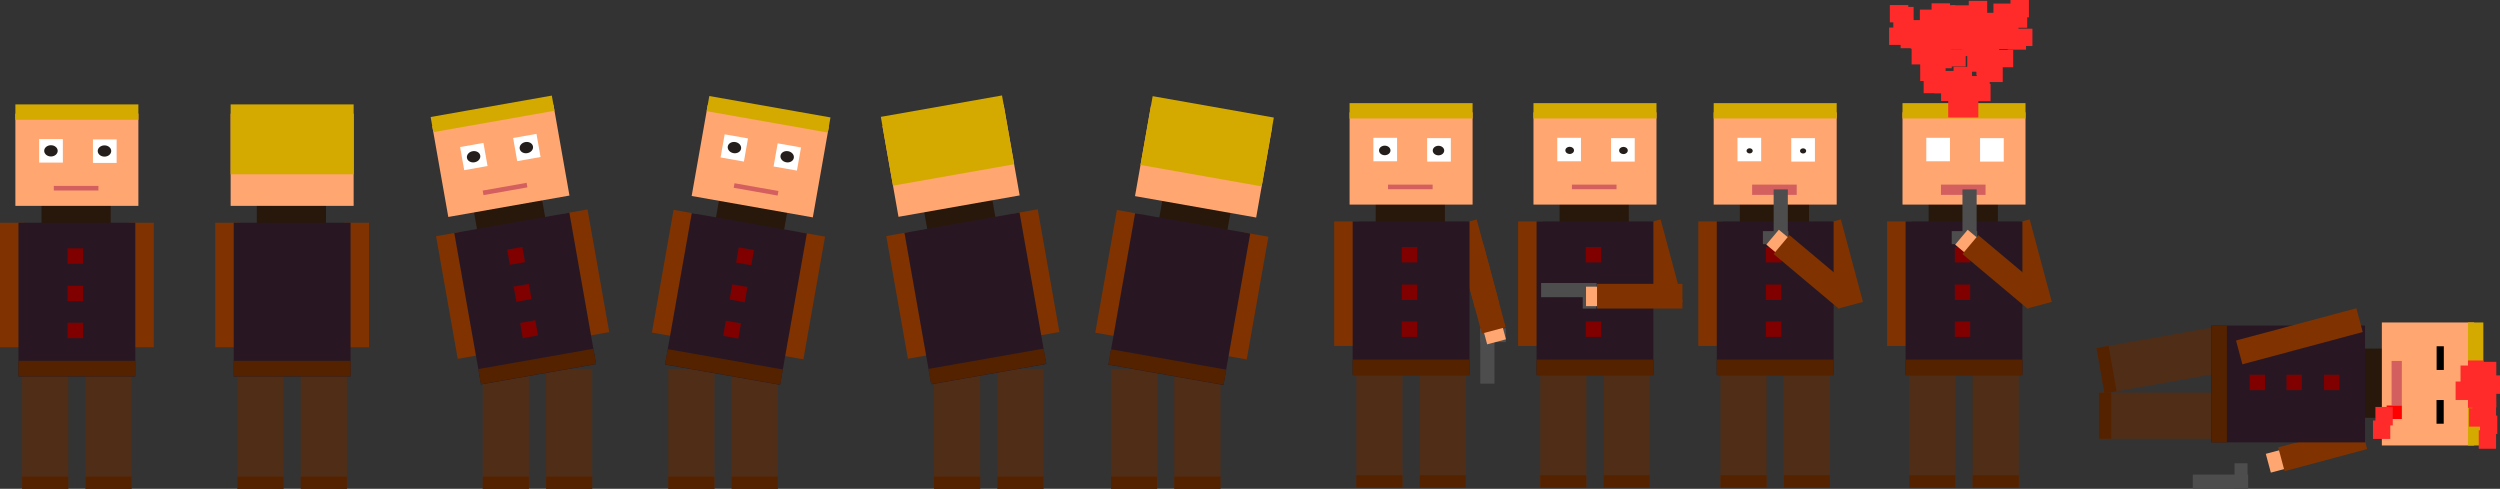 <?xml version="1.0" encoding="UTF-8" standalone="no"?>
<!-- Created with Inkscape (http://www.inkscape.org/) -->

<svg
   xmlns:dc="http://purl.org/dc/elements/1.1/"
   xmlns:cc="http://creativecommons.org/ns#"
   xmlns:rdf="http://www.w3.org/1999/02/22-rdf-syntax-ns#"
   xmlns:svg="http://www.w3.org/2000/svg"
   xmlns="http://www.w3.org/2000/svg"
   xmlns:sodipodi="http://sodipodi.sourceforge.net/DTD/sodipodi-0.dtd"
   xmlns:inkscape="http://www.inkscape.org/namespaces/inkscape"
   width="8129.54"
   height="1589.524"
   id="svg4784"
   version="1.1"
   inkscape:version="0.48.2 r9819"
   sodipodi:docname="lui.svg"
   inkscape:export-filename="D:\WIP\GGJ2014\lui\Assets\Sprites\lui.png"
   inkscape:export-xdpi="90"
   inkscape:export-ydpi="90">
  <rect width="100%" height="100%" fill="#333333" stroke="none"/>
  <defs
     id="defs4786" />
  <sodipodi:namedview
     id="base"
     pagecolor="#ffffff"
     bordercolor="#666666"
     borderopacity="1.0"
     inkscape:pageopacity="0.0"
     inkscape:pageshadow="2"
     inkscape:zoom="0.125"
     inkscape:cx="4750.769"
     inkscape:cy="1545.3947"
     inkscape:document-units="px"
     inkscape:current-layer="layer1"
     showgrid="false"
     fit-margin-top="0"
     fit-margin-left="0"
     fit-margin-right="0"
     fit-margin-bottom="0"
     inkscape:window-width="1920"
     inkscape:window-height="1028"
     inkscape:window-x="-8"
     inkscape:window-y="-8"
     inkscape:window-maximized="1"
     showguides="true">
    <inkscape:grid
       type="xygrid"
       id="grid3221"
       empspacing="5"
       visible="true"
       enabled="true"
       snapvisiblegridlinesonly="true" />
  </sodipodi:namedview>
  <g
     inkscape:label="Layer 1"
     inkscape:groupmode="layer"
     id="layer1"
     transform="translate(-202.497,463.946)">
    <rect
       ry="0.007"
       y="7049.329"
       x="2937.504"
       height="219.595"
       width="63.256"
       id="rect3519-6"
       style="fill:#ffa671;fill-opacity:1;stroke:none"
       transform="matrix(0.259,0.966,0.966,-0.259,0,0)" />
    <rect
       style="fill:#502d16;fill-opacity:1;stroke:none"
       id="rect3763"
       width="150"
       height="390"
       x="274.497"
       y="735.578"
       ry="0.013" />
    <rect
       style="fill:#502d16;fill-opacity:1;stroke:none"
       id="rect3763-1"
       width="150"
       height="390"
       x="480.497"
       y="735.578"
       ry="0.013" />
    <rect
       style="fill:#803300;fill-opacity:1;stroke:none"
       id="rect3783"
       width="80"
       height="405"
       x="202.497"
       y="260.257"
       ry="0.014" />
    <rect
       style="fill:#28170b;fill-opacity:1;stroke:none"
       id="rect3761-8"
       width="225"
       height="80"
       x="337.497"
       y="185.578"
       ry="0.001" />
    <rect
       style="fill:#803300;fill-opacity:1;stroke:none"
       id="rect3783-8"
       width="80"
       height="405"
       x="622.497"
       y="260.257"
       ry="0.014" />
    <rect
       style="fill:#281722;fill-opacity:1;stroke:none"
       id="rect3761"
       width="380"
       height="500"
       x="262.497"
       y="260.257"
       ry="0.009" />
    <rect
       style="fill:#ffa671;fill-opacity:1;stroke:none"
       id="rect2991"
       width="400"
       height="300"
       x="252.497"
       y="-94.422"
       ry="0.011" />
    <rect
       style="fill:#ffffff;fill-opacity:1;stroke:none"
       id="rect3803"
       width="77.048"
       height="76.403"
       x="329.844"
       y="-11.641"
       ry="0.012" />
    <rect
       style="fill:#ffffff;fill-opacity:1;stroke:none"
       id="rect3803-4"
       width="77.048"
       height="76.403"
       x="504.684"
       y="-10.549"
       ry="0.012" />
    <rect
       style="fill:#800000;fill-opacity:1;stroke:none"
       id="rect3823"
       width="50"
       height="50"
       x="422.497"
       y="343.578"
       ry="0.009" />
    <rect
       style="fill:#552200;fill-opacity:1;stroke:none"
       id="rect3850"
       width="380"
       height="50"
       x="262.497"
       y="709.578"
       ry="0.013" />
    <rect
       style="fill:#d4aa00;fill-opacity:1;stroke:none"
       id="rect3852"
       width="400"
       height="50"
       x="252.497"
       y="-124.422"
       ry="0.014" />
    <rect
       style="fill:#d35f5f;fill-opacity:1;stroke:none"
       id="rect3854"
       width="145"
       height="15"
       x="377.497"
       y="140.578"
       ry="0.006" />
    <rect
       style="fill:#552200;fill-opacity:1;stroke:none"
       id="rect3912"
       width="150"
       height="40"
       x="274.497"
       y="1085.578"
       ry="0.013" />
    <rect
       style="fill:#552200;fill-opacity:1;stroke:none"
       id="rect3912-2"
       width="150"
       height="40"
       x="480.497"
       y="1085.578"
       ry="0.013" />
    <path
       sodipodi:type="arc"
       style="fill:#241f1c;fill-opacity:1;stroke:none"
       id="path3952"
       sodipodi:cx="-307.14285"
       sodipodi:cy="124.28574"
       sodipodi:rx="11.428571"
       sodipodi:ry="12.857142"
       d="m -295.714,124.286 c 0,7.101 -5.117,12.857 -11.429,12.857 -6.312,0 -11.429,-5.756 -11.429,-12.857 0,-7.101 5.117,-12.857 11.429,-12.857 6.312,0 11.429,5.756 11.429,12.857 z"
       transform="matrix(1.921,0,0,1.423,1132.245,-149.763)" />
    <path
       sodipodi:type="arc"
       style="fill:#241f1c;fill-opacity:1;stroke:none"
       id="path3952-1"
       sodipodi:cx="-307.14285"
       sodipodi:cy="124.28574"
       sodipodi:rx="11.428571"
       sodipodi:ry="12.857142"
       d="m -295.714,124.286 c 0,7.101 -5.117,12.857 -11.429,12.857 -6.312,0 -11.429,-5.756 -11.429,-12.857 0,-7.101 5.117,-12.857 11.429,-12.857 6.312,0 11.429,5.756 11.429,12.857 z"
       transform="matrix(1.921,0,0,1.423,958.168,-150.268)" />
    <rect
       style="fill:#800000;fill-opacity:1;stroke:none"
       id="rect3823-2"
       width="50"
       height="50"
       x="422.497"
       y="465.578"
       ry="0.009" />
    <rect
       style="fill:#800000;fill-opacity:1;stroke:none"
       id="rect3823-7"
       width="50"
       height="50"
       x="422.497"
       y="585.578"
       ry="0.009" />
    <rect
       style="fill:#502d16;fill-opacity:1;stroke:none"
       id="rect3763-2-2"
       width="150"
       height="390"
       x="5797.088"
       y="731.381"
       ry="0.013" />
    <rect
       style="fill:#502d16;fill-opacity:1;stroke:none"
       id="rect3763-1-3-4"
       width="150"
       height="390"
       x="6003.088"
       y="731.381"
       ry="0.013" />
    <rect
       style="fill:#803300;fill-opacity:1;stroke:none"
       id="rect3783-2-8"
       width="80"
       height="405"
       x="5725.088"
       y="256.059"
       ry="0.014" />
    <rect
       style="fill:#28170b;fill-opacity:1;stroke:none"
       id="rect3761-8-2-6"
       width="225"
       height="80"
       x="5860.088"
       y="181.381"
       ry="0.001" />
    <rect
       style="fill:#803300;fill-opacity:1;stroke:none"
       id="rect3783-8-16-5"
       width="80"
       height="277.721"
       x="5832.119"
       y="1843.42"
       ry="0.009"
       transform="matrix(0.966,-0.259,0.259,0.966,0,0)" />
    <rect
       style="fill:#281722;fill-opacity:1;stroke:none"
       id="rect3761-85-0"
       width="380"
       height="500"
       x="5785.088"
       y="256.059"
       ry="0.009" />
    <rect
       style="fill:#ffa671;fill-opacity:1;stroke:none"
       id="rect2991-7-9"
       width="400"
       height="300"
       x="5775.088"
       y="-98.619"
       ry="0.011" />
    <rect
       style="fill:#ffffff;fill-opacity:1;stroke:none"
       id="rect3803-6-0"
       width="77.048"
       height="76.403"
       x="5852.435"
       y="-15.839"
       ry="0.012" />
    <rect
       style="fill:#ffffff;fill-opacity:1;stroke:none"
       id="rect3803-4-1-0"
       width="77.048"
       height="76.403"
       x="6027.275"
       y="-14.747"
       ry="0.012" />
    <rect
       style="fill:#800000;fill-opacity:1;stroke:none"
       id="rect3823-8-6"
       width="50"
       height="50"
       x="5945.088"
       y="339.381"
       ry="0.009" />
    <rect
       style="fill:#552200;fill-opacity:1;stroke:none"
       id="rect3850-9-1"
       width="380"
       height="50"
       x="5785.088"
       y="705.381"
       ry="0.013" />
    <rect
       style="fill:#d4aa00;fill-opacity:1;stroke:none"
       id="rect3852-2-3"
       width="400"
       height="50"
       x="5775.088"
       y="-128.619"
       ry="0.014" />
    <rect
       style="fill:#d35f5f;fill-opacity:1;stroke:none"
       id="rect3854-7-8"
       width="145"
       height="33.385"
       x="5900.088"
       y="136.381"
       ry="0.013" />
    <rect
       style="fill:#552200;fill-opacity:1;stroke:none"
       id="rect3912-9-9"
       width="150"
       height="40"
       x="5797.088"
       y="1081.381"
       ry="0.013" />
    <rect
       style="fill:#552200;fill-opacity:1;stroke:none"
       id="rect3912-2-5-3"
       width="150"
       height="40"
       x="6003.088"
       y="1081.381"
       ry="0.013" />
    <path
       sodipodi:type="arc"
       style="fill:#241f1c;fill-opacity:1;stroke:none"
       id="path3952-4-4"
       sodipodi:cx="-307.14285"
       sodipodi:cy="124.28574"
       sodipodi:rx="11.428571"
       sodipodi:ry="12.857142"
       d="m -295.714,124.286 c 0,7.101 -5.117,12.857 -11.429,12.857 -6.312,0 -11.429,-5.756 -11.429,-12.857 0,-7.101 5.117,-12.857 11.429,-12.857 6.312,0 11.429,5.756 11.429,12.857 z"
       transform="matrix(0.881,0,0,0.653,6336.44,-54.353)" />
    <path
       sodipodi:type="arc"
       style="fill:#241f1c;fill-opacity:1;stroke:none"
       id="path3952-1-3-4"
       sodipodi:cx="-307.14285"
       sodipodi:cy="124.28574"
       sodipodi:rx="11.428571"
       sodipodi:ry="12.857142"
       d="m -295.714,124.286 c 0,7.101 -5.117,12.857 -11.429,12.857 -6.312,0 -11.429,-5.756 -11.429,-12.857 0,-7.101 5.117,-12.857 11.429,-12.857 6.312,0 11.429,5.756 11.429,12.857 z"
       transform="matrix(0.881,0,0,0.653,6162.58,-54.584)" />
    <rect
       style="fill:#4d4d4d;fill-opacity:1;stroke:none"
       id="rect3219-6"
       width="42.332"
       height="82.85"
       x="287.679"
       y="-6017.954"
       ry="0.01"
       transform="matrix(0,1,-1,0,0,0)" />
    <rect
       style="fill:#4d4d4d;fill-opacity:1;stroke:none"
       id="rect3217-0"
       width="180"
       height="46.108"
       x="152.001"
       y="-6016.17"
       ry="0.012"
       transform="matrix(0,1,-1,0,0,0)" />
    <rect
       style="fill:#ffa671;fill-opacity:1;stroke:none"
       id="rect3783-8-16-6-0-6"
       width="63.256"
       height="219.595"
       x="-3632.028"
       y="4767.045"
       ry="0.007"
       transform="matrix(-0.643,0.766,0.766,0.643,0,0)" />
    <rect
       style="fill:#800000;fill-opacity:1;stroke:none"
       id="rect3823-2-1-6"
       width="50"
       height="50"
       x="5945.088"
       y="461.381"
       ry="0.009" />
    <rect
       style="fill:#800000;fill-opacity:1;stroke:none"
       id="rect3823-7-2-1"
       width="50"
       height="50"
       x="5945.088"
       y="581.381"
       ry="0.009" />
    <rect
       style="fill:#803300;fill-opacity:1;stroke:none"
       id="rect3783-8-16-6-8"
       width="80"
       height="277.721"
       x="-3640.697"
       y="4804.648"
       ry="0.009"
       transform="matrix(-0.643,0.766,0.766,0.643,0,0)" />
    <rect
       style="fill:#502d16;fill-opacity:1;stroke:none"
       id="rect3763-2-4"
       width="150"
       height="390"
       x="4613.088"
       y="731.381"
       ry="0.013" />
    <rect
       style="fill:#502d16;fill-opacity:1;stroke:none"
       id="rect3763-1-3-9"
       width="150"
       height="390"
       x="4819.088"
       y="731.381"
       ry="0.013" />
    <rect
       style="fill:#803300;fill-opacity:1;stroke:none"
       id="rect3783-2-6"
       width="80"
       height="405"
       x="4541.088"
       y="256.059"
       ry="0.014" />
    <rect
       style="fill:#28170b;fill-opacity:1;stroke:none"
       id="rect3761-8-2-3"
       width="225"
       height="80"
       x="4676.088"
       y="181.38"
       ry="0.001" />
    <rect
       style="fill:#803300;fill-opacity:1;stroke:none"
       id="rect3783-8-16-7"
       width="80"
       height="277.721"
       x="4688.468"
       y="1536.979"
       ry="0.009"
       transform="matrix(0.966,-0.259,0.259,0.966,0,0)" />
    <rect
       style="fill:#4d4d4d;fill-opacity:1;stroke:none"
       id="rect3219-6-0"
       width="44.533"
       height="83"
       x="603.806"
       y="5016.088"
       ry="0.011"
       transform="matrix(0,1,1,0,0,0)" />
    <rect
       style="fill:#4d4d4d;fill-opacity:1;stroke:none"
       id="rect3217-0-9"
       width="179.999"
       height="46.108"
       x="603.653"
       y="5016.088"
       ry="0.012"
       transform="matrix(0,1,1,0,0,0)" />
    <rect
       style="fill:#ffa671;fill-opacity:1;stroke:none"
       id="rect3783-8-16-6-0-1"
       width="63.256"
       height="219.595"
       x="4696.178"
       y="1718.423"
       ry="0.007"
       transform="matrix(0.966,-0.259,0.259,0.966,0,0)" />
    <rect
       style="fill:#803300;fill-opacity:1;stroke:none"
       id="rect3783-8-16-6-2"
       width="80"
       height="277.721"
       x="-4768.642"
       y="1621.916"
       ry="0.009"
       transform="matrix(-0.966,0.259,0.259,0.966,0,0)" />
    <rect
       style="fill:#281722;fill-opacity:1;stroke:none"
       id="rect3761-85-8"
       width="380"
       height="500"
       x="4601.088"
       y="256.059"
       ry="0.009" />
    <rect
       style="fill:#ffa671;fill-opacity:1;stroke:none"
       id="rect2991-7-8"
       width="400"
       height="300"
       x="4591.088"
       y="-98.62"
       ry="0.011" />
    <rect
       style="fill:#ffffff;fill-opacity:1;stroke:none"
       id="rect3803-6-2"
       width="77.048"
       height="76.403"
       x="4668.435"
       y="-15.839"
       ry="0.012" />
    <rect
       style="fill:#ffffff;fill-opacity:1;stroke:none"
       id="rect3803-4-1-9"
       width="77.048"
       height="76.403"
       x="4843.275"
       y="-14.748"
       ry="0.012" />
    <rect
       style="fill:#800000;fill-opacity:1;stroke:none"
       id="rect3823-8-1"
       width="50"
       height="50"
       x="4761.088"
       y="339.38"
       ry="0.009" />
    <rect
       style="fill:#552200;fill-opacity:1;stroke:none"
       id="rect3850-9-3"
       width="380"
       height="50"
       x="4601.088"
       y="705.381"
       ry="0.013" />
    <rect
       style="fill:#d4aa00;fill-opacity:1;stroke:none"
       id="rect3852-2-5"
       width="400"
       height="50"
       x="4591.088"
       y="-128.62"
       ry="0.014" />
    <rect
       style="fill:#d35f5f;fill-opacity:1;stroke:none"
       id="rect3854-7-9"
       width="145"
       height="15"
       x="4716.088"
       y="136.38"
       ry="0.006" />
    <rect
       style="fill:#552200;fill-opacity:1;stroke:none"
       id="rect3912-9-8"
       width="150"
       height="40"
       x="4613.088"
       y="1081.381"
       ry="0.013" />
    <rect
       style="fill:#552200;fill-opacity:1;stroke:none"
       id="rect3912-2-5-4"
       width="150"
       height="40"
       x="4819.088"
       y="1081.381"
       ry="0.013" />
    <path
       sodipodi:type="arc"
       style="fill:#241f1c;fill-opacity:1;stroke:none"
       id="path3952-4-0"
       sodipodi:cx="-307.14285"
       sodipodi:cy="124.28574"
       sodipodi:rx="11.428571"
       sodipodi:ry="12.857142"
       d="m -295.714,124.286 c 0,7.101 -5.117,12.857 -11.429,12.857 -6.312,0 -11.429,-5.756 -11.429,-12.857 0,-7.101 5.117,-12.857 11.429,-12.857 6.312,0 11.429,5.756 11.429,12.857 z"
       transform="matrix(1.632,0,0,1.209,5381.405,-124.606)" />
    <path
       sodipodi:type="arc"
       style="fill:#241f1c;fill-opacity:1;stroke:none"
       id="path3952-1-3-7"
       sodipodi:cx="-307.14285"
       sodipodi:cy="124.28574"
       sodipodi:rx="11.428571"
       sodipodi:ry="12.857142"
       d="m -295.714,124.286 c 0,7.101 -5.117,12.857 -11.429,12.857 -6.312,0 -11.429,-5.756 -11.429,-12.857 0,-7.101 5.117,-12.857 11.429,-12.857 6.312,0 11.429,5.756 11.429,12.857 z"
       transform="matrix(1.632,0,0,1.209,5206.703,-125.035)" />
    <rect
       style="fill:#800000;fill-opacity:1;stroke:none"
       id="rect3823-2-1-5"
       width="50"
       height="50"
       x="4761.088"
       y="461.38"
       ry="0.009" />
    <rect
       style="fill:#800000;fill-opacity:1;stroke:none"
       id="rect3823-7-2-4"
       width="50"
       height="50"
       x="4761.088"
       y="581.38"
       ry="0.009" />
    <rect
       style="fill:#502d16;fill-opacity:1;stroke:none"
       id="rect3763-2-4-7"
       width="150"
       height="390"
       x="5211.088"
       y="731.381"
       ry="0.013" />
    <rect
       style="fill:#502d16;fill-opacity:1;stroke:none"
       id="rect3763-1-3-9-3"
       width="150"
       height="390"
       x="5417.088"
       y="731.381"
       ry="0.013" />
    <rect
       style="fill:#803300;fill-opacity:1;stroke:none"
       id="rect3783-2-6-7"
       width="80"
       height="405"
       x="5139.088"
       y="256.059"
       ry="0.014" />
    <rect
       style="fill:#800000;fill-opacity:1;stroke:none"
       id="rect3823-2-1-5-1"
       width="50"
       height="50"
       x="5309.088"
       y="461.381"
       ry="0.009" />
    <rect
       style="fill:#28170b;fill-opacity:1;stroke:none"
       id="rect3761-8-2-3-2"
       width="225"
       height="80"
       x="5274.088"
       y="181.381"
       ry="0.001" />
    <rect
       style="fill:#803300;fill-opacity:1;stroke:none"
       id="rect3783-8-16-7-6"
       width="80"
       height="277.721"
       x="5266.088"
       y="1691.752"
       ry="0.009"
       transform="matrix(0.966,-0.259,0.259,0.966,0,0)" />
    <rect
       style="fill:#281722;fill-opacity:1;stroke:none"
       id="rect3761-85-8-7"
       width="380"
       height="500"
       x="5199.088"
       y="256.059"
       ry="0.009" />
    <rect
       style="fill:#4d4d4d;fill-opacity:1;stroke:none"
       id="rect3219-6-0-0"
       width="44.453"
       height="82.85"
       x="-5393.641"
       y="456.622"
       ry="0.01"
       transform="scale(-1,1)" />
    <rect
       style="fill:#ffa671;fill-opacity:1;stroke:none"
       id="rect2991-7-8-5"
       width="400"
       height="300"
       x="5189.088"
       y="-98.619"
       ry="0.011" />
    <rect
       style="fill:#ffffff;fill-opacity:1;stroke:none"
       id="rect3803-6-2-4"
       width="77.048"
       height="76.403"
       x="5266.435"
       y="-15.839"
       ry="0.012" />
    <rect
       style="fill:#ffffff;fill-opacity:1;stroke:none"
       id="rect3803-4-1-9-1"
       width="77.048"
       height="76.403"
       x="5441.275"
       y="-14.747"
       ry="0.012" />
    <rect
       style="fill:#800000;fill-opacity:1;stroke:none"
       id="rect3823-8-1-2"
       width="50"
       height="50"
       x="5359.088"
       y="339.381"
       ry="0.009" />
    <rect
       style="fill:#552200;fill-opacity:1;stroke:none"
       id="rect3850-9-3-0"
       width="380"
       height="50"
       x="5199.088"
       y="705.381"
       ry="0.013" />
    <rect
       style="fill:#d4aa00;fill-opacity:1;stroke:none"
       id="rect3852-2-5-0"
       width="400"
       height="50"
       x="5189.088"
       y="-128.619"
       ry="0.014" />
    <rect
       style="fill:#d35f5f;fill-opacity:1;stroke:none"
       id="rect3854-7-9-1"
       width="145"
       height="15"
       x="5314.088"
       y="136.381"
       ry="0.006" />
    <rect
       style="fill:#552200;fill-opacity:1;stroke:none"
       id="rect3912-9-8-4"
       width="150"
       height="40"
       x="5211.088"
       y="1081.381"
       ry="0.013" />
    <rect
       style="fill:#552200;fill-opacity:1;stroke:none"
       id="rect3912-2-5-4-6"
       width="150"
       height="40"
       x="5417.088"
       y="1081.381"
       ry="0.013" />
    <path
       sodipodi:type="arc"
       style="fill:#241f1c;fill-opacity:1;stroke:none"
       id="path3952-4-0-0"
       sodipodi:cx="-307.14285"
       sodipodi:cy="124.28574"
       sodipodi:rx="11.428571"
       sodipodi:ry="12.857142"
       d="m -295.714,124.286 c 0,7.101 -5.117,12.857 -11.429,12.857 -6.312,0 -11.429,-5.756 -11.429,-12.857 0,-7.101 5.117,-12.857 11.429,-12.857 6.312,0 11.429,5.756 11.429,12.857 z"
       transform="matrix(1.232,0,0,0.912,5860.048,-87.945)" />
    <path
       sodipodi:type="arc"
       style="fill:#241f1c;fill-opacity:1;stroke:none"
       id="path3952-1-3-7-7"
       sodipodi:cx="-307.14285"
       sodipodi:cy="124.28574"
       sodipodi:rx="11.428571"
       sodipodi:ry="12.857142"
       d="m -295.714,124.286 c 0,7.101 -5.117,12.857 -11.429,12.857 -6.312,0 -11.429,-5.756 -11.429,-12.857 0,-7.101 5.117,-12.857 11.429,-12.857 6.312,0 11.429,5.756 11.429,12.857 z"
       transform="matrix(1.232,0,0,0.912,5685.197,-88.269)" />
    <rect
       style="fill:#4d4d4d;fill-opacity:1;stroke:none"
       id="rect3217-0-9-1"
       width="180"
       height="46.108"
       x="-5393.874"
       y="456.408"
       ry="0.012"
       transform="scale(-1,1)" />
    <rect
       style="fill:#ffa671;fill-opacity:1;stroke:none"
       id="rect3783-8-16-6-0-1-6"
       width="63.256"
       height="219.595"
       x="-531.482"
       y="5359.94"
       ry="0.007"
       transform="matrix(0,-1,1,0,0,0)" />
    <rect
       style="fill:#803300;fill-opacity:1;stroke:none"
       id="rect3783-8-16-6-2-5"
       width="80"
       height="277.721"
       x="-539.23"
       y="-5673.447"
       ry="0.009"
       transform="matrix(0,-1,-1,0,0,0)" />
    <rect
       style="fill:#800000;fill-opacity:1;stroke:none"
       id="rect3823-7-2-4-7"
       width="50"
       height="50"
       x="5359.088"
       y="581.381"
       ry="0.009" />
    <rect
       ry="0.013"
       y="731.381"
       x="6411.088"
       height="390"
       width="150"
       id="rect3481"
       style="fill:#502d16;fill-opacity:1;stroke:none" />
    <rect
       ry="0.013"
       y="731.381"
       x="6617.088"
       height="390"
       width="150"
       id="rect3483"
       style="fill:#502d16;fill-opacity:1;stroke:none" />
    <rect
       ry="0.014"
       y="256.059"
       x="6339.088"
       height="405"
       width="80"
       id="rect3485"
       style="fill:#803300;fill-opacity:1;stroke:none" />
    <rect
       ry="0.001"
       y="181.381"
       x="6474.088"
       height="80"
       width="225"
       id="rect3487"
       style="fill:#28170b;fill-opacity:1;stroke:none" />
    <rect
       transform="matrix(0.966,-0.259,0.259,0.966,0,0)"
       ry="0.009"
       y="2002.333"
       x="6425.191"
       height="277.721"
       width="80"
       id="rect3489"
       style="fill:#803300;fill-opacity:1;stroke:none" />
    <rect
       ry="0.009"
       y="256.059"
       x="6399.088"
       height="500"
       width="380"
       id="rect3491"
       style="fill:#281722;fill-opacity:1;stroke:none" />
    <rect
       ry="0.011"
       y="-98.619"
       x="6389.088"
       height="300"
       width="400"
       id="rect3493"
       style="fill:#ffa671;fill-opacity:1;stroke:none" />
    <rect
       ry="0.012"
       y="-15.839"
       x="6466.435"
       height="76.403"
       width="77.048"
       id="rect3495"
       style="fill:#ffffff;fill-opacity:1;stroke:none" />
    <rect
       ry="0.012"
       y="-14.747"
       x="6641.275"
       height="76.403"
       width="77.048"
       id="rect3497"
       style="fill:#ffffff;fill-opacity:1;stroke:none" />
    <rect
       ry="0.009"
       y="339.381"
       x="6559.088"
       height="50"
       width="50"
       id="rect3499"
       style="fill:#800000;fill-opacity:1;stroke:none" />
    <rect
       ry="0.013"
       y="705.381"
       x="6399.088"
       height="50"
       width="380"
       id="rect3501"
       style="fill:#552200;fill-opacity:1;stroke:none" />
    <rect
       ry="0.014"
       y="-128.619"
       x="6389.088"
       height="50"
       width="400"
       id="rect3503"
       style="fill:#d4aa00;fill-opacity:1;stroke:none" />
    <rect
       ry="0.013"
       y="136.381"
       x="6514.088"
       height="33.385"
       width="145"
       id="rect3505"
       style="fill:#d35f5f;fill-opacity:1;stroke:none" />
    <rect
       ry="0.013"
       y="1081.381"
       x="6411.088"
       height="40"
       width="150"
       id="rect3507"
       style="fill:#552200;fill-opacity:1;stroke:none" />
    <rect
       ry="0.013"
       y="1081.381"
       x="6617.088"
       height="40"
       width="150"
       id="rect3509"
       style="fill:#552200;fill-opacity:1;stroke:none" />
    <rect
       transform="matrix(0,1,-1,0,0,0)"
       ry="0.01"
       y="-6631.954"
       x="287.679"
       height="82.85"
       width="42.332"
       id="rect3515"
       style="fill:#4d4d4d;fill-opacity:1;stroke:none" />
    <rect
       transform="matrix(0,1,-1,0,0,0)"
       ry="0.012"
       y="-6630.17"
       x="152.001"
       height="46.108"
       width="180"
       id="rect3517"
       style="fill:#4d4d4d;fill-opacity:1;stroke:none" />
    <rect
       transform="matrix(-0.643,0.766,0.766,0.643,0,0)"
       ry="0.007"
       y="5237.4"
       x="-4026.701"
       height="219.595"
       width="63.256"
       id="rect3519"
       style="fill:#ffa671;fill-opacity:1;stroke:none" />
    <rect
       ry="0.009"
       y="461.381"
       x="6559.088"
       height="50"
       width="50"
       id="rect3521"
       style="fill:#800000;fill-opacity:1;stroke:none" />
    <rect
       ry="0.009"
       y="581.381"
       x="6559.088"
       height="50"
       width="50"
       id="rect3523"
       style="fill:#800000;fill-opacity:1;stroke:none" />
    <rect
       transform="matrix(-0.643,0.766,0.766,0.643,0,0)"
       ry="0.009"
       y="5275.002"
       x="-4035.37"
       height="277.721"
       width="80"
       id="rect3525"
       style="fill:#803300;fill-opacity:1;stroke:none" />
    <rect
       ry="0.013"
       y="-7184.917"
       x="1878.154"
       height="390"
       width="150"
       id="rect3481-6"
       style="fill:#502d16;fill-opacity:1;stroke:none"
       transform="matrix(0.174,0.985,-0.985,0.174,0,0)" />
    <rect
       ry="0.013"
       y="-7417.874"
       x="812.698"
       height="390"
       width="150"
       id="rect3483-8"
       style="fill:#502d16;fill-opacity:1;stroke:none"
       transform="matrix(0,1,-1,0,0,0)" />
    <rect
       ry="0.001"
       y="-7967.874"
       x="669.697"
       height="80"
       width="225"
       id="rect3487-1"
       style="fill:#28170b;fill-opacity:1;stroke:none"
       transform="matrix(0,1,-1,0,0,0)" />
    <rect
       transform="matrix(0.259,0.966,-0.966,0.259,0,0)"
       ry="0.009"
       y="-7371.502"
       x="2927.768"
       height="277.721"
       width="80"
       id="rect3489-4"
       style="fill:#803300;fill-opacity:1;stroke:none" />
    <rect
       ry="0.009"
       y="-7893.195"
       x="594.697"
       height="500"
       width="380"
       id="rect3491-8"
       style="fill:#281722;fill-opacity:1;stroke:none"
       transform="matrix(0,1,-1,0,0,0)" />
    <rect
       ry="0.011"
       y="-8247.874"
       x="584.697"
       height="300"
       width="400"
       id="rect3493-4"
       style="fill:#ffa671;fill-opacity:1;stroke:none"
       transform="matrix(0,1,-1,0,0,0)" />
    <rect
       ry="0.004"
       y="-8149.352"
       x="662.044"
       height="23.419"
       width="77.048"
       id="rect3495-9"
       style="fill:#000000;fill-opacity:1;stroke:none"
       transform="matrix(0,1,-1,0,0,0)" />
    <rect
       ry="0.004"
       y="-8149.019"
       x="836.885"
       height="23.419"
       width="77.048"
       id="rect3497-2"
       style="fill:#000000;fill-opacity:1;stroke:none"
       transform="matrix(0,1,-1,0,0,0)" />
    <rect
       ry="0.009"
       y="-7809.874"
       x="754.697"
       height="50"
       width="50"
       id="rect3499-0"
       style="fill:#800000;fill-opacity:1;stroke:none"
       transform="matrix(0,1,-1,0,0,0)" />
    <rect
       ry="0.013"
       y="-7443.874"
       x="594.697"
       height="50"
       width="380"
       id="rect3501-7"
       style="fill:#552200;fill-opacity:1;stroke:none"
       transform="matrix(0,1,-1,0,0,0)" />
    <rect
       ry="0.014"
       y="-8277.874"
       x="584.697"
       height="50"
       width="400"
       id="rect3503-0"
       style="fill:#d4aa00;fill-opacity:1;stroke:none"
       transform="matrix(0,1,-1,0,0,0)" />
    <rect
       ry="0.013"
       y="-8012.874"
       x="709.697"
       height="33.385"
       width="145"
       id="rect3505-6"
       style="fill:#d35f5f;fill-opacity:1;stroke:none"
       transform="matrix(0,1,-1,0,0,0)" />
    <rect
       ry="0.013"
       y="-6834.917"
       x="1878.154"
       height="40"
       width="150"
       id="rect3507-0"
       style="fill:#552200;fill-opacity:1;stroke:none"
       transform="matrix(0.174,0.985,-0.985,0.174,0,0)" />
    <rect
       ry="0.013"
       y="-7067.874"
       x="812.698"
       height="40"
       width="150"
       id="rect3509-7"
       style="fill:#552200;fill-opacity:1;stroke:none"
       transform="matrix(0,1,-1,0,0,0)" />
    <rect
       ry="0.01"
       y="-1125.362"
       x="7468.751"
       height="82.85"
       width="42.332"
       id="rect3515-0"
       style="fill:#4d4d4d;fill-opacity:1;stroke:none"
       transform="scale(1,-1)" />
    <rect
       ry="0.012"
       y="-1125.578"
       x="7333.073"
       height="46.108"
       width="180"
       id="rect3517-5"
       style="fill:#4d4d4d;fill-opacity:1;stroke:none"
       transform="scale(1,-1)" />
    <rect
       ry="0.009"
       y="-7687.874"
       x="754.697"
       height="50"
       width="50"
       id="rect3521-7"
       style="fill:#800000;fill-opacity:1;stroke:none"
       transform="matrix(0,1,-1,0,0,0)" />
    <rect
       ry="0.009"
       y="-7567.874"
       x="754.697"
       height="50"
       width="50"
       id="rect3523-3"
       style="fill:#800000;fill-opacity:1;stroke:none"
       transform="matrix(0,1,-1,0,0,0)" />
    <rect
       style="fill:#ff2a2a;fill-opacity:1;stroke:none"
       id="rect5536"
       width="98"
       height="92"
       x="6537.723"
       y="-174.052"
       ry="0.005" />
    <rect
       style="fill:#ff2a2a;fill-opacity:1;stroke:none"
       id="rect5536-6-14"
       width="154"
       height="49.875"
       x="708.248"
       y="-8277.819"
       ry="0.003"
       transform="matrix(0,1,-1,0,0,0)" />
    <rect
       style="fill:#ff0000;fill-opacity:1;stroke:none"
       id="rect5975"
       width="43.841"
       height="49.497"
       x="854.722"
       y="-8012.877"
       ry="0.003"
       transform="matrix(0,1,-1,0,0,0)" />
    <rect
       style="fill:#ff2a2a;fill-opacity:1;stroke:none"
       id="rect5536-5"
       width="60"
       height="56.327"
       x="6555.146"
       y="-246.591"
       ry="0.003" />
    <rect
       style="fill:#ff2a2a;fill-opacity:1;stroke:none"
       id="rect5536-5-5"
       width="60"
       height="56.327"
       x="6582.632"
       y="-337.967"
       ry="0.003" />
    <rect
       style="fill:#ff2a2a;fill-opacity:1;stroke:none"
       id="rect5536-5-0"
       width="60"
       height="56.327"
       x="6526.064"
       y="-360.594"
       ry="0.003" />
    <rect
       style="fill:#ff2a2a;fill-opacity:1;stroke:none"
       id="rect5536-5-9"
       width="60"
       height="56.327"
       x="6491.838"
       y="-217.163"
       ry="0.003" />
    <rect
       style="fill:#ff2a2a;fill-opacity:1;stroke:none"
       id="rect5536-5-2"
       width="60"
       height="56.327"
       x="6633.544"
       y="-332.31"
       ry="0.003" />
    <rect
       style="fill:#ff2a2a;fill-opacity:1;stroke:none"
       id="rect5536-5-8"
       width="60"
       height="56.327"
       x="6486.466"
       y="-335.138"
       ry="0.003" />
    <rect
       style="fill:#ff2a2a;fill-opacity:1;stroke:none"
       id="rect5536-5-24"
       width="60"
       height="56.327"
       x="6612.656"
       y="-216.677"
       ry="0.003" />
    <rect
       style="fill:#ff2a2a;fill-opacity:1;stroke:none"
       id="rect5536-5-50"
       width="60"
       height="56.327"
       x="6622.229"
       y="-383.221"
       ry="0.003" />
    <rect
       style="fill:#ff2a2a;fill-opacity:1;stroke:none"
       id="rect5536-5-4"
       width="60"
       height="56.327"
       x="6514.465"
       y="-191.707"
       ry="0.003" />
    <rect
       style="fill:#ff2a2a;fill-opacity:1;stroke:none"
       id="rect5536-5-40"
       width="60"
       height="56.327"
       x="6629.627"
       y="-276.074"
       ry="0.003" />
    <rect
       style="fill:#ff2a2a;fill-opacity:1;stroke:none"
       id="rect5536-5-51"
       width="60"
       height="56.327"
       x="6469.21"
       y="-276.56"
       ry="0.003" />
    <rect
       style="fill:#ff2a2a;fill-opacity:1;stroke:none"
       id="rect5536-5-1"
       width="60"
       height="56.327"
       x="6438.098"
       y="-318.986"
       ry="0.003" />
    <rect
       style="fill:#ff2a2a;fill-opacity:1;stroke:none"
       id="rect5536-5-59"
       width="60"
       height="56.327"
       x="6643.769"
       y="-315.672"
       ry="0.003" />
    <rect
       style="fill:#ff2a2a;fill-opacity:1;stroke:none"
       id="rect5536-5-08"
       width="60"
       height="56.327"
       x="6677.71"
       y="-397.697"
       ry="0.003" />
    <rect
       style="fill:#ff2a2a;fill-opacity:1;stroke:none"
       id="rect5536-5-3"
       width="60"
       height="56.327"
       x="6421.127"
       y="-384.04"
       ry="0.003" />
    <rect
       style="fill:#ff2a2a;fill-opacity:1;stroke:none"
       id="rect5536-5-87"
       width="60"
       height="56.327"
       x="6432.441"
       y="-350.099"
       ry="0.003" />
    <rect
       style="fill:#ff2a2a;fill-opacity:1;stroke:none"
       id="rect5536-5-26"
       width="60"
       height="56.327"
       x="6672.054"
       y="-360.927"
       ry="0.003" />
    <rect
       style="fill:#ff2a2a;fill-opacity:1;stroke:none"
       id="rect5536-5-93"
       width="60"
       height="56.327"
       x="6599.602"
       y="-287.055"
       ry="0.003" />
    <rect
       style="fill:#ff2a2a;fill-opacity:1;stroke:none"
       id="rect5536-5-81"
       width="60"
       height="56.327"
       x="6534.549"
       y="-304.025"
       ry="0.003" />
    <rect
       style="fill:#ff2a2a;fill-opacity:1;stroke:none"
       id="rect5536-5-03"
       width="60"
       height="56.327"
       x="6557.176"
       y="-216.344"
       ry="0.003" />
    <rect
       style="fill:#ff2a2a;fill-opacity:1;stroke:none"
       id="rect5536-5-38"
       width="60"
       height="56.327"
       x="6497.778"
       y="-233.315"
       ry="0.003" />
    <rect
       style="fill:#ff2a2a;fill-opacity:1;stroke:none"
       id="rect5536-5-48"
       width="60"
       height="56.327"
       x="6605.259"
       y="-196.545"
       ry="0.003" />
    <rect
       style="fill:#ff2a2a;fill-opacity:1;stroke:none"
       id="rect5536-5-01"
       width="60"
       height="56.327"
       x="6630.715"
       y="-261.599"
       ry="0.003" />
    <rect
       style="fill:#ff2a2a;fill-opacity:1;stroke:none"
       id="rect5536-5-54"
       width="60"
       height="56.327"
       x="6489.294"
       y="-298.369"
       ry="0.003" />
    <rect
       style="fill:#ff2a2a;fill-opacity:1;stroke:none"
       id="rect5536-5-13"
       width="60"
       height="56.327"
       x="6457.896"
       y="-217.163"
       ry="0.003" />
    <rect
       style="fill:#ff2a2a;fill-opacity:1;stroke:none"
       id="rect5536-5-7"
       width="60"
       height="56.327"
       x="6615.484"
       y="-191.221"
       ry="0.003" />
    <rect
       style="fill:#ff2a2a;fill-opacity:1;stroke:none"
       id="rect5536-5-35"
       width="60"
       height="56.327"
       x="6655.082"
       y="-253.447"
       ry="0.003" />
    <rect
       style="fill:#ff2a2a;fill-opacity:1;stroke:none"
       id="rect5536-5-85"
       width="60"
       height="56.327"
       x="6446.583"
       y="-256.761"
       ry="0.003" />
    <rect
       style="fill:#ff2a2a;fill-opacity:1;stroke:none"
       id="rect5536-5-6"
       width="60"
       height="56.327"
       x="6689.023"
       y="-301.53"
       ry="0.003" />
    <rect
       style="fill:#ff2a2a;fill-opacity:1;stroke:none"
       id="rect5536-5-90"
       width="60"
       height="56.327"
       x="6730.763"
       y="-358.783"
       ry="0.003" />
    <rect
       style="fill:#ff2a2a;fill-opacity:1;stroke:none"
       id="rect5536-5-89"
       width="60"
       height="56.327"
       x="6418.763"
       y="-310.783"
       ry="0.003" />
    <rect
       style="fill:#ff2a2a;fill-opacity:1;stroke:none"
       id="rect5536-5-36"
       width="60"
       height="56.327"
       x="6486.763"
       y="-314.783"
       ry="0.003" />
    <rect
       style="fill:#ff2a2a;fill-opacity:1;stroke:none"
       id="rect5536-5-06"
       width="60"
       height="56.327"
       x="6626.763"
       y="-358.783"
       ry="0.003" />
    <rect
       style="fill:#ff2a2a;fill-opacity:1;stroke:none"
       id="rect5536-5-50-9"
       width="60"
       height="56.327"
       x="6383.023"
       y="-363.545"
       ry="0.003" />
    <rect
       style="fill:#ff2a2a;fill-opacity:1;stroke:none"
       id="rect5536-5-08-7"
       width="60"
       height="56.327"
       x="6438.502"
       y="-378.02"
       ry="0.003" />
    <rect
       style="fill:#ff2a2a;fill-opacity:1;stroke:none"
       id="rect5536-5-5-8"
       width="60"
       height="56.327"
       x="6509.376"
       y="-401.44"
       ry="0.003" />
    <rect
       style="fill:#ff2a2a;fill-opacity:1;stroke:none"
       id="rect5536-5-0-9"
       width="60"
       height="56.327"
       x="6452.808"
       y="-424.067"
       ry="0.003" />
    <rect
       style="fill:#ff2a2a;fill-opacity:1;stroke:none"
       id="rect5536-5-2-4"
       width="60"
       height="56.327"
       x="6560.288"
       y="-395.783"
       ry="0.003" />
    <rect
       style="fill:#ff2a2a;fill-opacity:1;stroke:none"
       id="rect5536-5-8-1"
       width="60"
       height="56.327"
       x="6413.21"
       y="-398.611"
       ry="0.003" />
    <rect
       style="fill:#ff2a2a;fill-opacity:1;stroke:none"
       id="rect5536-5-50-5"
       width="60"
       height="56.327"
       x="6548.974"
       y="-446.695"
       ry="0.003" />
    <rect
       style="fill:#ff2a2a;fill-opacity:1;stroke:none"
       id="rect5536-5-1-6"
       width="60"
       height="56.327"
       x="6364.842"
       y="-382.459"
       ry="0.003" />
    <rect
       style="fill:#ff2a2a;fill-opacity:1;stroke:none"
       id="rect5536-5-59-6"
       width="60"
       height="56.327"
       x="6570.513"
       y="-379.145"
       ry="0.003" />
    <rect
       style="fill:#ff2a2a;fill-opacity:1;stroke:none"
       id="rect5536-5-08-6"
       width="60"
       height="56.327"
       x="6604.454"
       y="-461.17"
       ry="0.003" />
    <rect
       style="fill:#ff2a2a;fill-opacity:1;stroke:none"
       id="rect5536-5-3-6"
       width="60"
       height="56.327"
       x="6347.871"
       y="-447.513"
       ry="0.003" />
    <rect
       style="fill:#ff2a2a;fill-opacity:1;stroke:none"
       id="rect5536-5-87-6"
       width="60"
       height="56.327"
       x="6359.185"
       y="-413.572"
       ry="0.003" />
    <rect
       style="fill:#ff2a2a;fill-opacity:1;stroke:none"
       id="rect5536-5-26-7"
       width="60"
       height="56.327"
       x="6598.798"
       y="-424.4"
       ry="0.003" />
    <rect
       style="fill:#ff2a2a;fill-opacity:1;stroke:none"
       id="rect5536-5-81-1"
       width="60"
       height="56.327"
       x="6461.293"
       y="-367.499"
       ry="0.003" />
    <rect
       style="fill:#ff2a2a;fill-opacity:1;stroke:none"
       id="rect5536-5-54-4"
       width="60"
       height="56.327"
       x="6416.038"
       y="-361.842"
       ry="0.003" />
    <rect
       style="fill:#ff2a2a;fill-opacity:1;stroke:none"
       id="rect5536-5-6-0"
       width="60"
       height="56.327"
       x="6615.768"
       y="-365.003"
       ry="0.003" />
    <rect
       style="fill:#ff2a2a;fill-opacity:1;stroke:none"
       id="rect5536-5-90-6"
       width="60"
       height="56.327"
       x="6657.507"
       y="-422.256"
       ry="0.003" />
    <rect
       style="fill:#ff2a2a;fill-opacity:1;stroke:none"
       id="rect5536-5-89-1"
       width="60"
       height="56.327"
       x="6345.507"
       y="-374.256"
       ry="0.003" />
    <rect
       style="fill:#ff2a2a;fill-opacity:1;stroke:none"
       id="rect5536-5-36-2"
       width="60"
       height="56.327"
       x="6413.507"
       y="-378.256"
       ry="0.003" />
    <rect
       style="fill:#ff2a2a;fill-opacity:1;stroke:none"
       id="rect5536-5-06-1"
       width="60"
       height="56.327"
       x="6553.507"
       y="-422.256"
       ry="0.003" />
    <rect
       style="fill:#ff2a2a;fill-opacity:1;stroke:none"
       id="rect5536-5-08-7-9"
       width="60"
       height="56.327"
       x="6365.246"
       y="-441.493"
       ry="0.003" />
    <rect
       style="fill:#ff2a2a;fill-opacity:1;stroke:none"
       id="rect5536-5-5-5"
       width="60"
       height="56.327"
       x="6645.141"
       y="-407.097"
       ry="0.003" />
    <rect
       style="fill:#ff2a2a;fill-opacity:1;stroke:none"
       id="rect5536-5-0-2"
       width="60"
       height="56.327"
       x="6588.572"
       y="-429.724"
       ry="0.003" />
    <rect
       style="fill:#ff2a2a;fill-opacity:1;stroke:none"
       id="rect5536-5-2-3"
       width="60"
       height="56.327"
       x="6696.053"
       y="-401.44"
       ry="0.003" />
    <rect
       style="fill:#ff2a2a;fill-opacity:1;stroke:none"
       id="rect5536-5-8-4"
       width="60"
       height="56.327"
       x="6548.975"
       y="-404.268"
       ry="0.003" />
    <rect
       style="fill:#ff2a2a;fill-opacity:1;stroke:none"
       id="rect5536-5-50-1"
       width="60"
       height="56.327"
       x="6684.738"
       y="-452.351"
       ry="0.003" />
    <rect
       style="fill:#ff2a2a;fill-opacity:1;stroke:none"
       id="rect5536-5-1-5"
       width="60"
       height="56.327"
       x="6500.606"
       y="-388.116"
       ry="0.003" />
    <rect
       style="fill:#ff2a2a;fill-opacity:1;stroke:none"
       id="rect5536-5-59-2"
       width="60"
       height="56.327"
       x="6706.277"
       y="-384.802"
       ry="0.003" />
    <rect
       style="fill:#ff2a2a;fill-opacity:1;stroke:none"
       id="rect5536-5-08-3"
       width="60"
       height="56.327"
       x="6740.219"
       y="-463.946"
       ry="0.003" />
    <rect
       style="fill:#ff2a2a;fill-opacity:1;stroke:none"
       id="rect5536-5-3-1"
       width="60"
       height="56.327"
       x="6483.636"
       y="-453.17"
       ry="0.003" />
    <rect
       style="fill:#ff2a2a;fill-opacity:1;stroke:none"
       id="rect5536-5-87-68"
       width="60"
       height="56.327"
       x="6494.95"
       y="-419.229"
       ry="0.003" />
    <rect
       style="fill:#ff2a2a;fill-opacity:1;stroke:none"
       id="rect5536-5-26-8"
       width="60"
       height="56.327"
       x="6734.561"
       y="-430.057"
       ry="0.003" />
    <rect
       style="fill:#ff2a2a;fill-opacity:1;stroke:none"
       id="rect5536-5-81-2"
       width="60"
       height="56.327"
       x="6597.058"
       y="-373.155"
       ry="0.003" />
    <rect
       style="fill:#ff2a2a;fill-opacity:1;stroke:none"
       id="rect5536-5-54-7"
       width="60"
       height="56.327"
       x="6551.803"
       y="-367.499"
       ry="0.003" />
    <rect
       style="fill:#ff2a2a;fill-opacity:1;stroke:none"
       id="rect5536-5-6-7"
       width="60"
       height="56.327"
       x="6751.532"
       y="-370.66"
       ry="0.003" />
    <rect
       style="fill:#ff2a2a;fill-opacity:1;stroke:none"
       id="rect5536-5-89-2"
       width="60"
       height="56.327"
       x="6481.271"
       y="-379.912"
       ry="0.003" />
    <rect
       style="fill:#ff2a2a;fill-opacity:1;stroke:none"
       id="rect5536-5-36-6"
       width="60"
       height="56.327"
       x="6549.271"
       y="-383.912"
       ry="0.003" />
    <rect
       style="fill:#ff2a2a;fill-opacity:1;stroke:none"
       id="rect5536-5-06-0"
       width="60"
       height="56.327"
       x="6689.271"
       y="-427.912"
       ry="0.003" />
    <rect
       style="fill:#ff2a2a;fill-opacity:1;stroke:none"
       id="rect5536-5-50-9-49"
       width="60"
       height="56.327"
       x="6445.531"
       y="-432.675"
       ry="0.003" />
    <rect
       style="fill:#ff2a2a;fill-opacity:1;stroke:none"
       id="rect5536-5-08-7-4"
       width="60"
       height="56.327"
       x="6501.011"
       y="-447.15"
       ry="0.003" />
    <rect
       style="fill:#ff2a2a;fill-opacity:1;stroke:none"
       id="rect5536-5-08-3-6"
       width="60"
       height="56.327"
       x="712.697"
       y="-8320.037"
       ry="0.003"
       transform="matrix(0,1,-1,0,0,0)" />
    <rect
       style="fill:#ff2a2a;fill-opacity:1;stroke:none"
       id="rect5536-5-08-3-0"
       width="60"
       height="56.327"
       x="756.697"
       y="-8332.037"
       ry="0.003"
       transform="matrix(0,1,-1,0,0,0)" />
    <rect
       style="fill:#ff2a2a;fill-opacity:1;stroke:none"
       id="rect5536-5-08-3-3"
       width="60"
       height="56.327"
       x="800.698"
       y="-8320.037"
       ry="0.003"
       transform="matrix(0,1,-1,0,0,0)" />
    <rect
       style="fill:#ff2a2a;fill-opacity:1;stroke:none"
       id="rect5536-5-08-3-62"
       width="60"
       height="56.327"
       x="724.697"
       y="-8260.037"
       ry="0.003"
       transform="matrix(0,1,-1,0,0,0)" />
    <rect
       style="fill:#ff2a2a;fill-opacity:1;stroke:none"
       id="rect5536-5-08-3-4"
       width="60"
       height="56.327"
       x="776.698"
       y="-8244.037"
       ry="0.003"
       transform="matrix(0,1,-1,0,0,0)" />
    <rect
       ry="0.014"
       y="-7456.289"
       x="2556.593"
       height="405"
       width="80"
       id="rect3485-3"
       style="fill:#803300;fill-opacity:1;stroke:none"
       transform="matrix(0.259,0.966,-0.966,0.259,0,0)" />
    <rect
       style="fill:#ff2a2a;fill-opacity:1;stroke:none"
       id="rect5536-5-08-3-4-2"
       width="60"
       height="56.327"
       x="827.363"
       y="-8299.252"
       ry="0.003"
       transform="matrix(0,1,-1,0,0,0)" />
    <rect
       style="fill:#ff2a2a;fill-opacity:1;stroke:none"
       id="rect5536-5-08-3-4-3"
       width="60"
       height="56.327"
       x="839.363"
       y="-8319.252"
       ry="0.003"
       transform="matrix(0,1,-1,0,0,0)" />
    <rect
       style="fill:#ff2a2a;fill-opacity:1;stroke:none"
       id="rect5536-5-08-3-4-8"
       width="60"
       height="56.327"
       x="863.363"
       y="-8287.252"
       ry="0.003"
       transform="matrix(0,1,-1,0,0,0)" />
    <rect
       style="fill:#ff2a2a;fill-opacity:1;stroke:none"
       id="rect5536-5-08-3-4-26"
       width="60"
       height="56.327"
       x="887.363"
       y="-8323.252"
       ry="0.003"
       transform="matrix(0,1,-1,0,0,0)" />
    <rect
       style="fill:#ff2a2a;fill-opacity:1;stroke:none"
       id="rect5536-5-08-3-4-27"
       width="60"
       height="56.327"
       x="935.363"
       y="-8319.252"
       ry="0.003"
       transform="matrix(0,1,-1,0,0,0)" />
    <rect
       style="fill:#ff2a2a;fill-opacity:1;stroke:none"
       id="rect5536-5-08-3-4-5"
       width="60"
       height="56.327"
       x="859.363"
       y="-7983.252"
       ry="0.003"
       transform="matrix(0,1,-1,0,0,0)" />
    <rect
       style="fill:#ff2a2a;fill-opacity:1;stroke:none"
       id="rect5536-5-08-3-4-7"
       width="60"
       height="56.327"
       x="903.363"
       y="-7975.252"
       ry="0.003"
       transform="matrix(0,1,-1,0,0,0)" />
    <rect
       style="fill:#502d16;fill-opacity:1;stroke:none"
       id="rect3763-17"
       width="150"
       height="390"
       x="1772.267"
       y="735.578"
       ry="0.013" />
    <rect
       style="fill:#502d16;fill-opacity:1;stroke:none"
       id="rect3763-1-4"
       width="150"
       height="390"
       x="1978.267"
       y="735.578"
       ry="0.013" />
    <rect
       style="fill:#803300;fill-opacity:1;stroke:none"
       id="rect3783-0"
       width="80"
       height="405"
       x="1542.557"
       y="581.238"
       ry="0.014"
       transform="matrix(0.985,-0.174,0.174,0.985,0,0)" />
    <rect
       style="fill:#28170b;fill-opacity:1;stroke:none"
       id="rect3761-8-9"
       width="225"
       height="80"
       x="1677.557"
       y="506.559"
       ry="0.001"
       transform="matrix(0.985,-0.174,0.174,0.985,0,0)" />
    <rect
       style="fill:#803300;fill-opacity:1;stroke:none"
       id="rect3783-8-4"
       width="80"
       height="405"
       x="1962.557"
       y="581.238"
       ry="0.014"
       transform="matrix(0.985,-0.174,0.174,0.985,0,0)" />
    <rect
       style="fill:#281722;fill-opacity:1;stroke:none"
       id="rect3761-88"
       width="380"
       height="500"
       x="1602.557"
       y="581.238"
       ry="0.009"
       transform="matrix(0.985,-0.174,0.174,0.985,0,0)" />
    <rect
       style="fill:#ffa671;fill-opacity:1;stroke:none"
       id="rect2991-24"
       width="400"
       height="300"
       x="1592.557"
       y="226.559"
       ry="0.011"
       transform="matrix(0.985,-0.174,0.174,0.985,0,0)" />
    <rect
       style="fill:#ffffff;fill-opacity:1;stroke:none"
       id="rect3803-5"
       width="77.048"
       height="76.403"
       x="1669.904"
       y="309.34"
       ry="0.012"
       transform="matrix(0.985,-0.174,0.174,0.985,0,0)" />
    <rect
       style="fill:#ffffff;fill-opacity:1;stroke:none"
       id="rect3803-4-5"
       width="77.048"
       height="76.403"
       x="1844.745"
       y="310.431"
       ry="0.012"
       transform="matrix(0.985,-0.174,0.174,0.985,0,0)" />
    <rect
       style="fill:#800000;fill-opacity:1;stroke:none"
       id="rect3823-1"
       width="50"
       height="50"
       x="1762.557"
       y="664.559"
       ry="0.009"
       transform="matrix(0.985,-0.174,0.174,0.985,0,0)" />
    <rect
       style="fill:#552200;fill-opacity:1;stroke:none"
       id="rect3850-7"
       width="380"
       height="50"
       x="1602.557"
       y="1030.559"
       ry="0.013"
       transform="matrix(0.985,-0.174,0.174,0.985,0,0)" />
    <rect
       style="fill:#d4aa00;fill-opacity:1;stroke:none"
       id="rect3852-1"
       width="400"
       height="50"
       x="1592.557"
       y="196.559"
       ry="0.014"
       transform="matrix(0.985,-0.174,0.174,0.985,0,0)" />
    <rect
       style="fill:#d35f5f;fill-opacity:1;stroke:none"
       id="rect3854-1"
       width="145"
       height="15"
       x="1717.557"
       y="461.559"
       ry="0.006"
       transform="matrix(0.985,-0.174,0.174,0.985,0,0)" />
    <rect
       style="fill:#552200;fill-opacity:1;stroke:none"
       id="rect3912-5"
       width="150"
       height="40"
       x="1772.267"
       y="1085.578"
       ry="0.013" />
    <rect
       style="fill:#552200;fill-opacity:1;stroke:none"
       id="rect3912-2-2"
       width="150"
       height="40"
       x="1978.267"
       y="1085.578"
       ry="0.013" />
    <path
       sodipodi:type="arc"
       style="fill:#241f1c;fill-opacity:1;stroke:none"
       id="path3952-7"
       sodipodi:cx="-307.14285"
       sodipodi:cy="124.28574"
       sodipodi:rx="11.428571"
       sodipodi:ry="12.857142"
       d="m -295.714,124.286 c 0,7.101 -5.117,12.857 -11.429,12.857 -6.312,0 -11.429,-5.756 -11.429,-12.857 0,-7.101 5.117,-12.857 11.429,-12.857 6.312,0 11.429,5.756 11.429,12.857 z"
       transform="matrix(1.892,-0.334,0.247,1.401,2464.477,-260.695)" />
    <path
       sodipodi:type="arc"
       style="fill:#241f1c;fill-opacity:1;stroke:none"
       id="path3952-1-6"
       sodipodi:cx="-307.14285"
       sodipodi:cy="124.28574"
       sodipodi:rx="11.428571"
       sodipodi:ry="12.857142"
       d="m -295.714,124.286 c 0,7.101 -5.117,12.857 -11.429,12.857 -6.312,0 -11.429,-5.756 -11.429,-12.857 0,-7.101 5.117,-12.857 11.429,-12.857 6.312,0 11.429,5.756 11.429,12.857 z"
       transform="matrix(1.892,-0.334,0.247,1.401,2292.956,-230.964)" />
    <rect
       style="fill:#800000;fill-opacity:1;stroke:none"
       id="rect3823-2-1"
       width="50"
       height="50"
       x="1762.557"
       y="786.559"
       ry="0.009"
       transform="matrix(0.985,-0.174,0.174,0.985,0,0)" />
    <rect
       style="fill:#800000;fill-opacity:1;stroke:none"
       id="rect3823-7-4"
       width="50"
       height="50"
       x="1762.557"
       y="906.559"
       ry="0.009"
       transform="matrix(0.985,-0.174,0.174,0.985,0,0)" />
    <rect
       style="fill:#502d16;fill-opacity:1;stroke:none"
       id="rect3763-17-1"
       width="150"
       height="390"
       x="2375.782"
       y="735.578"
       ry="0.013" />
    <rect
       style="fill:#502d16;fill-opacity:1;stroke:none"
       id="rect3763-1-4-2"
       width="150"
       height="390"
       x="2581.782"
       y="735.578"
       ry="0.013" />
    <rect
       style="fill:#803300;fill-opacity:1;stroke:none"
       id="rect3783-0-3"
       width="80"
       height="405"
       x="-2893.805"
       y="-201.012"
       ry="0.014"
       transform="matrix(-0.985,-0.174,-0.174,0.985,0,0)" />
    <rect
       style="fill:#28170b;fill-opacity:1;stroke:none"
       id="rect3761-8-9-3"
       width="225"
       height="80"
       x="-2758.805"
       y="-275.69"
       ry="0.001"
       transform="matrix(-0.985,-0.174,-0.174,0.985,0,0)" />
    <rect
       style="fill:#803300;fill-opacity:1;stroke:none"
       id="rect3783-8-4-4"
       width="80"
       height="405"
       x="-2473.798"
       y="-201.012"
       ry="0.014"
       transform="matrix(-0.985,-0.174,-0.174,0.985,0,0)" />
    <rect
       style="fill:#281722;fill-opacity:1;stroke:none"
       id="rect3761-88-1"
       width="380"
       height="500"
       x="-2833.805"
       y="-201.012"
       ry="0.009"
       transform="matrix(-0.985,-0.174,-0.174,0.985,0,0)" />
    <rect
       style="fill:#ffa671;fill-opacity:1;stroke:none"
       id="rect2991-24-1"
       width="400"
       height="300"
       x="-2843.805"
       y="-555.69"
       ry="0.011"
       transform="matrix(-0.985,-0.174,-0.174,0.985,0,0)" />
    <rect
       style="fill:#ffffff;fill-opacity:1;stroke:none"
       id="rect3803-5-3"
       width="77.048"
       height="76.403"
       x="-2766.458"
       y="-472.909"
       ry="0.012"
       transform="matrix(-0.985,-0.174,-0.174,0.985,0,0)" />
    <rect
       style="fill:#ffffff;fill-opacity:1;stroke:none"
       id="rect3803-4-5-8"
       width="77.048"
       height="76.403"
       x="-2591.611"
       y="-471.818"
       ry="0.012"
       transform="matrix(-0.985,-0.174,-0.174,0.985,0,0)" />
    <rect
       style="fill:#800000;fill-opacity:1;stroke:none"
       id="rect3823-1-7"
       width="50"
       height="50"
       x="-2673.802"
       y="-117.69"
       ry="0.009"
       transform="matrix(-0.985,-0.174,-0.174,0.985,0,0)" />
    <rect
       style="fill:#552200;fill-opacity:1;stroke:none"
       id="rect3850-7-4"
       width="380"
       height="50"
       x="-2833.805"
       y="248.31"
       ry="0.013"
       transform="matrix(-0.985,-0.174,-0.174,0.985,0,0)" />
    <rect
       style="fill:#d4aa00;fill-opacity:1;stroke:none"
       id="rect3852-1-2"
       width="400"
       height="50"
       x="-2843.805"
       y="-585.69"
       ry="0.014"
       transform="matrix(-0.985,-0.174,-0.174,0.985,0,0)" />
    <rect
       style="fill:#d35f5f;fill-opacity:1;stroke:none"
       id="rect3854-1-7"
       width="145"
       height="15"
       x="-2718.804"
       y="-320.69"
       ry="0.006"
       transform="matrix(-0.985,-0.174,-0.174,0.985,0,0)" />
    <rect
       style="fill:#552200;fill-opacity:1;stroke:none"
       id="rect3912-5-7"
       width="150"
       height="40"
       x="2375.782"
       y="1085.578"
       ry="0.013" />
    <rect
       style="fill:#552200;fill-opacity:1;stroke:none"
       id="rect3912-2-2-9"
       width="150"
       height="40"
       x="2581.782"
       y="1085.578"
       ry="0.013" />
    <path
       sodipodi:type="arc"
       style="fill:#241f1c;fill-opacity:1;stroke:none"
       id="path3952-7-3"
       sodipodi:cx="-307.14285"
       sodipodi:cy="124.28574"
       sodipodi:rx="11.428571"
       sodipodi:ry="12.857142"
       d="m -295.714,124.286 c 0,7.101 -5.117,12.857 -11.429,12.857 -6.312,0 -11.429,-5.756 -11.429,-12.857 0,-7.101 5.117,-12.857 11.429,-12.857 6.312,0 11.429,5.756 11.429,12.857 z"
       transform="matrix(-1.892,-0.334,-0.247,1.401,2040.317,-260.695)" />
    <path
       sodipodi:type="arc"
       style="fill:#241f1c;fill-opacity:1;stroke:none"
       id="path3952-1-6-1"
       sodipodi:cx="-307.14285"
       sodipodi:cy="124.28574"
       sodipodi:rx="11.428571"
       sodipodi:ry="12.857142"
       d="m -295.714,124.286 c 0,7.101 -5.117,12.857 -11.429,12.857 -6.312,0 -11.429,-5.756 -11.429,-12.857 0,-7.101 5.117,-12.857 11.429,-12.857 6.312,0 11.429,5.756 11.429,12.857 z"
       transform="matrix(-1.892,-0.334,-0.247,1.401,2211.837,-230.964)" />
    <rect
       style="fill:#800000;fill-opacity:1;stroke:none"
       id="rect3823-2-1-9"
       width="50"
       height="50"
       x="-2673.802"
       y="4.31"
       ry="0.009"
       transform="matrix(-0.985,-0.174,-0.174,0.985,0,0)" />
    <rect
       style="fill:#800000;fill-opacity:1;stroke:none"
       id="rect3823-7-4-8"
       width="50"
       height="50"
       x="-2673.802"
       y="124.31"
       ry="0.009"
       transform="matrix(-0.985,-0.174,-0.174,0.985,0,0)" />
    <rect
       style="fill:#502d16;fill-opacity:1;stroke:none"
       id="rect3763-15-0"
       width="150"
       height="390"
       x="3239.857"
       y="735.578"
       ry="0.013" />
    <rect
       style="fill:#502d16;fill-opacity:1;stroke:none"
       id="rect3763-1-2-8"
       width="150"
       height="390"
       x="3445.856"
       y="735.578"
       ry="0.013" />
    <rect
       style="fill:#803300;fill-opacity:1;stroke:none"
       id="rect3783-7-7"
       width="80"
       height="405"
       x="2983.907"
       y="835.387"
       ry="0.014"
       transform="matrix(0.985,-0.174,0.174,0.985,0,0)" />
    <rect
       style="fill:#28170b;fill-opacity:1;stroke:none"
       id="rect3761-8-6-7"
       width="225"
       height="80"
       x="3118.907"
       y="760.709"
       ry="0.001"
       transform="matrix(0.985,-0.174,0.174,0.985,0,0)" />
    <rect
       style="fill:#803300;fill-opacity:1;stroke:none"
       id="rect3783-8-1-8"
       width="80"
       height="405"
       x="3403.906"
       y="835.387"
       ry="0.014"
       transform="matrix(0.985,-0.174,0.174,0.985,0,0)" />
    <rect
       style="fill:#281722;fill-opacity:1;stroke:none"
       id="rect3761-4-3"
       width="380"
       height="500"
       x="3043.907"
       y="835.387"
       ry="0.009"
       transform="matrix(0.985,-0.174,0.174,0.985,0,0)" />
    <rect
       style="fill:#ffa671;fill-opacity:1;stroke:none"
       id="rect2991-2-8"
       width="400"
       height="300"
       x="3033.907"
       y="480.709"
       ry="0.011"
       transform="matrix(0.985,-0.174,0.174,0.985,0,0)" />
    <rect
       style="fill:#552200;fill-opacity:1;stroke:none"
       id="rect3850-8-3"
       width="380"
       height="50"
       x="3043.907"
       y="1284.708"
       ry="0.013"
       transform="matrix(0.985,-0.174,0.174,0.985,0,0)" />
    <rect
       style="fill:#d4aa00;fill-opacity:1;stroke:none"
       id="rect3852-5-7"
       width="400"
       height="227.143"
       x="3033.907"
       y="450.709"
       ry="0.063"
       transform="matrix(0.985,-0.174,0.174,0.985,0,0)" />
    <rect
       style="fill:#552200;fill-opacity:1;stroke:none"
       id="rect3912-6-1"
       width="150"
       height="40"
       x="3239.857"
       y="1085.578"
       ry="0.013" />
    <rect
       style="fill:#552200;fill-opacity:1;stroke:none"
       id="rect3912-2-1-0"
       width="150"
       height="40"
       x="3445.856"
       y="1085.578"
       ry="0.013" />
    <rect
       style="fill:#502d16;fill-opacity:1;stroke:none"
       id="rect3763-15-0-7"
       width="150"
       height="390"
       x="3815.108"
       y="735.578"
       ry="0.013" />
    <rect
       style="fill:#502d16;fill-opacity:1;stroke:none"
       id="rect3763-1-2-8-3"
       width="150"
       height="390"
       x="4021.107"
       y="735.578"
       ry="0.013" />
    <rect
       style="fill:#803300;fill-opacity:1;stroke:none"
       id="rect3783-7-7-4"
       width="80"
       height="405"
       x="-4313.237"
       y="-451.295"
       ry="0.014"
       transform="matrix(-0.985,-0.174,-0.174,0.985,0,0)" />
    <rect
       style="fill:#28170b;fill-opacity:1;stroke:none"
       id="rect3761-8-6-7-9"
       width="225"
       height="80"
       x="-4178.237"
       y="-525.973"
       ry="0.001"
       transform="matrix(-0.985,-0.174,-0.174,0.985,0,0)" />
    <rect
       style="fill:#803300;fill-opacity:1;stroke:none"
       id="rect3783-8-1-8-6"
       width="80"
       height="405"
       x="-3893.238"
       y="-451.295"
       ry="0.014"
       transform="matrix(-0.985,-0.174,-0.174,0.985,0,0)" />
    <rect
       style="fill:#281722;fill-opacity:1;stroke:none"
       id="rect3761-4-3-5"
       width="380"
       height="500"
       x="-4253.237"
       y="-451.295"
       ry="0.009"
       transform="matrix(-0.985,-0.174,-0.174,0.985,0,0)" />
    <rect
       style="fill:#ffa671;fill-opacity:1;stroke:none"
       id="rect2991-2-8-1"
       width="400"
       height="300"
       x="-4263.237"
       y="-805.973"
       ry="0.011"
       transform="matrix(-0.985,-0.174,-0.174,0.985,0,0)" />
    <rect
       style="fill:#552200;fill-opacity:1;stroke:none"
       id="rect3850-8-3-0"
       width="380"
       height="50"
       x="-4253.237"
       y="-1.973"
       ry="0.013"
       transform="matrix(-0.985,-0.174,-0.174,0.985,0,0)" />
    <rect
       style="fill:#d4aa00;fill-opacity:1;stroke:none"
       id="rect3852-5-7-9"
       width="400"
       height="227.143"
       x="-4263.237"
       y="-835.973"
       ry="0.063"
       transform="matrix(-0.985,-0.174,-0.174,0.985,0,0)" />
    <rect
       style="fill:#552200;fill-opacity:1;stroke:none"
       id="rect3912-6-1-9"
       width="150"
       height="40"
       x="3815.108"
       y="1085.578"
       ry="0.013" />
    <rect
       style="fill:#552200;fill-opacity:1;stroke:none"
       id="rect3912-2-1-0-6"
       width="150"
       height="40"
       x="4021.107"
       y="1085.578"
       ry="0.013" />
    <rect
       style="fill:#502d16;fill-opacity:1;stroke:none"
       id="rect3763-15"
       width="150"
       height="390"
       x="974.497"
       y="735.578"
       ry="0.013" />
    <rect
       style="fill:#502d16;fill-opacity:1;stroke:none"
       id="rect3763-1-2"
       width="150"
       height="390"
       x="1180.496"
       y="735.578"
       ry="0.013" />
    <rect
       style="fill:#803300;fill-opacity:1;stroke:none"
       id="rect3783-7"
       width="80"
       height="405"
       x="902.497"
       y="260.257"
       ry="0.014" />
    <rect
       style="fill:#28170b;fill-opacity:1;stroke:none"
       id="rect3761-8-6"
       width="225"
       height="80"
       x="1037.497"
       y="185.578"
       ry="0.001" />
    <rect
       style="fill:#803300;fill-opacity:1;stroke:none"
       id="rect3783-8-1"
       width="80"
       height="405"
       x="1322.496"
       y="260.257"
       ry="0.014" />
    <rect
       style="fill:#281722;fill-opacity:1;stroke:none"
       id="rect3761-4"
       width="380"
       height="500"
       x="962.497"
       y="260.257"
       ry="0.009" />
    <rect
       style="fill:#ffa671;fill-opacity:1;stroke:none"
       id="rect2991-2"
       width="400"
       height="300"
       x="952.497"
       y="-94.422"
       ry="0.011" />
    <rect
       style="fill:#552200;fill-opacity:1;stroke:none"
       id="rect3850-8"
       width="380"
       height="50"
       x="962.497"
       y="709.578"
       ry="0.013" />
    <rect
       style="fill:#d4aa00;fill-opacity:1;stroke:none"
       id="rect3852-5"
       width="400"
       height="227.143"
       x="952.497"
       y="-124.422"
       ry="0.063" />
    <rect
       style="fill:#552200;fill-opacity:1;stroke:none"
       id="rect3912-6"
       width="150"
       height="40"
       x="974.497"
       y="1085.578"
       ry="0.013" />
    <rect
       style="fill:#552200;fill-opacity:1;stroke:none"
       id="rect3912-2-1"
       width="150"
       height="40"
       x="1180.496"
       y="1085.578"
       ry="0.013" />
  </g>
</svg>
